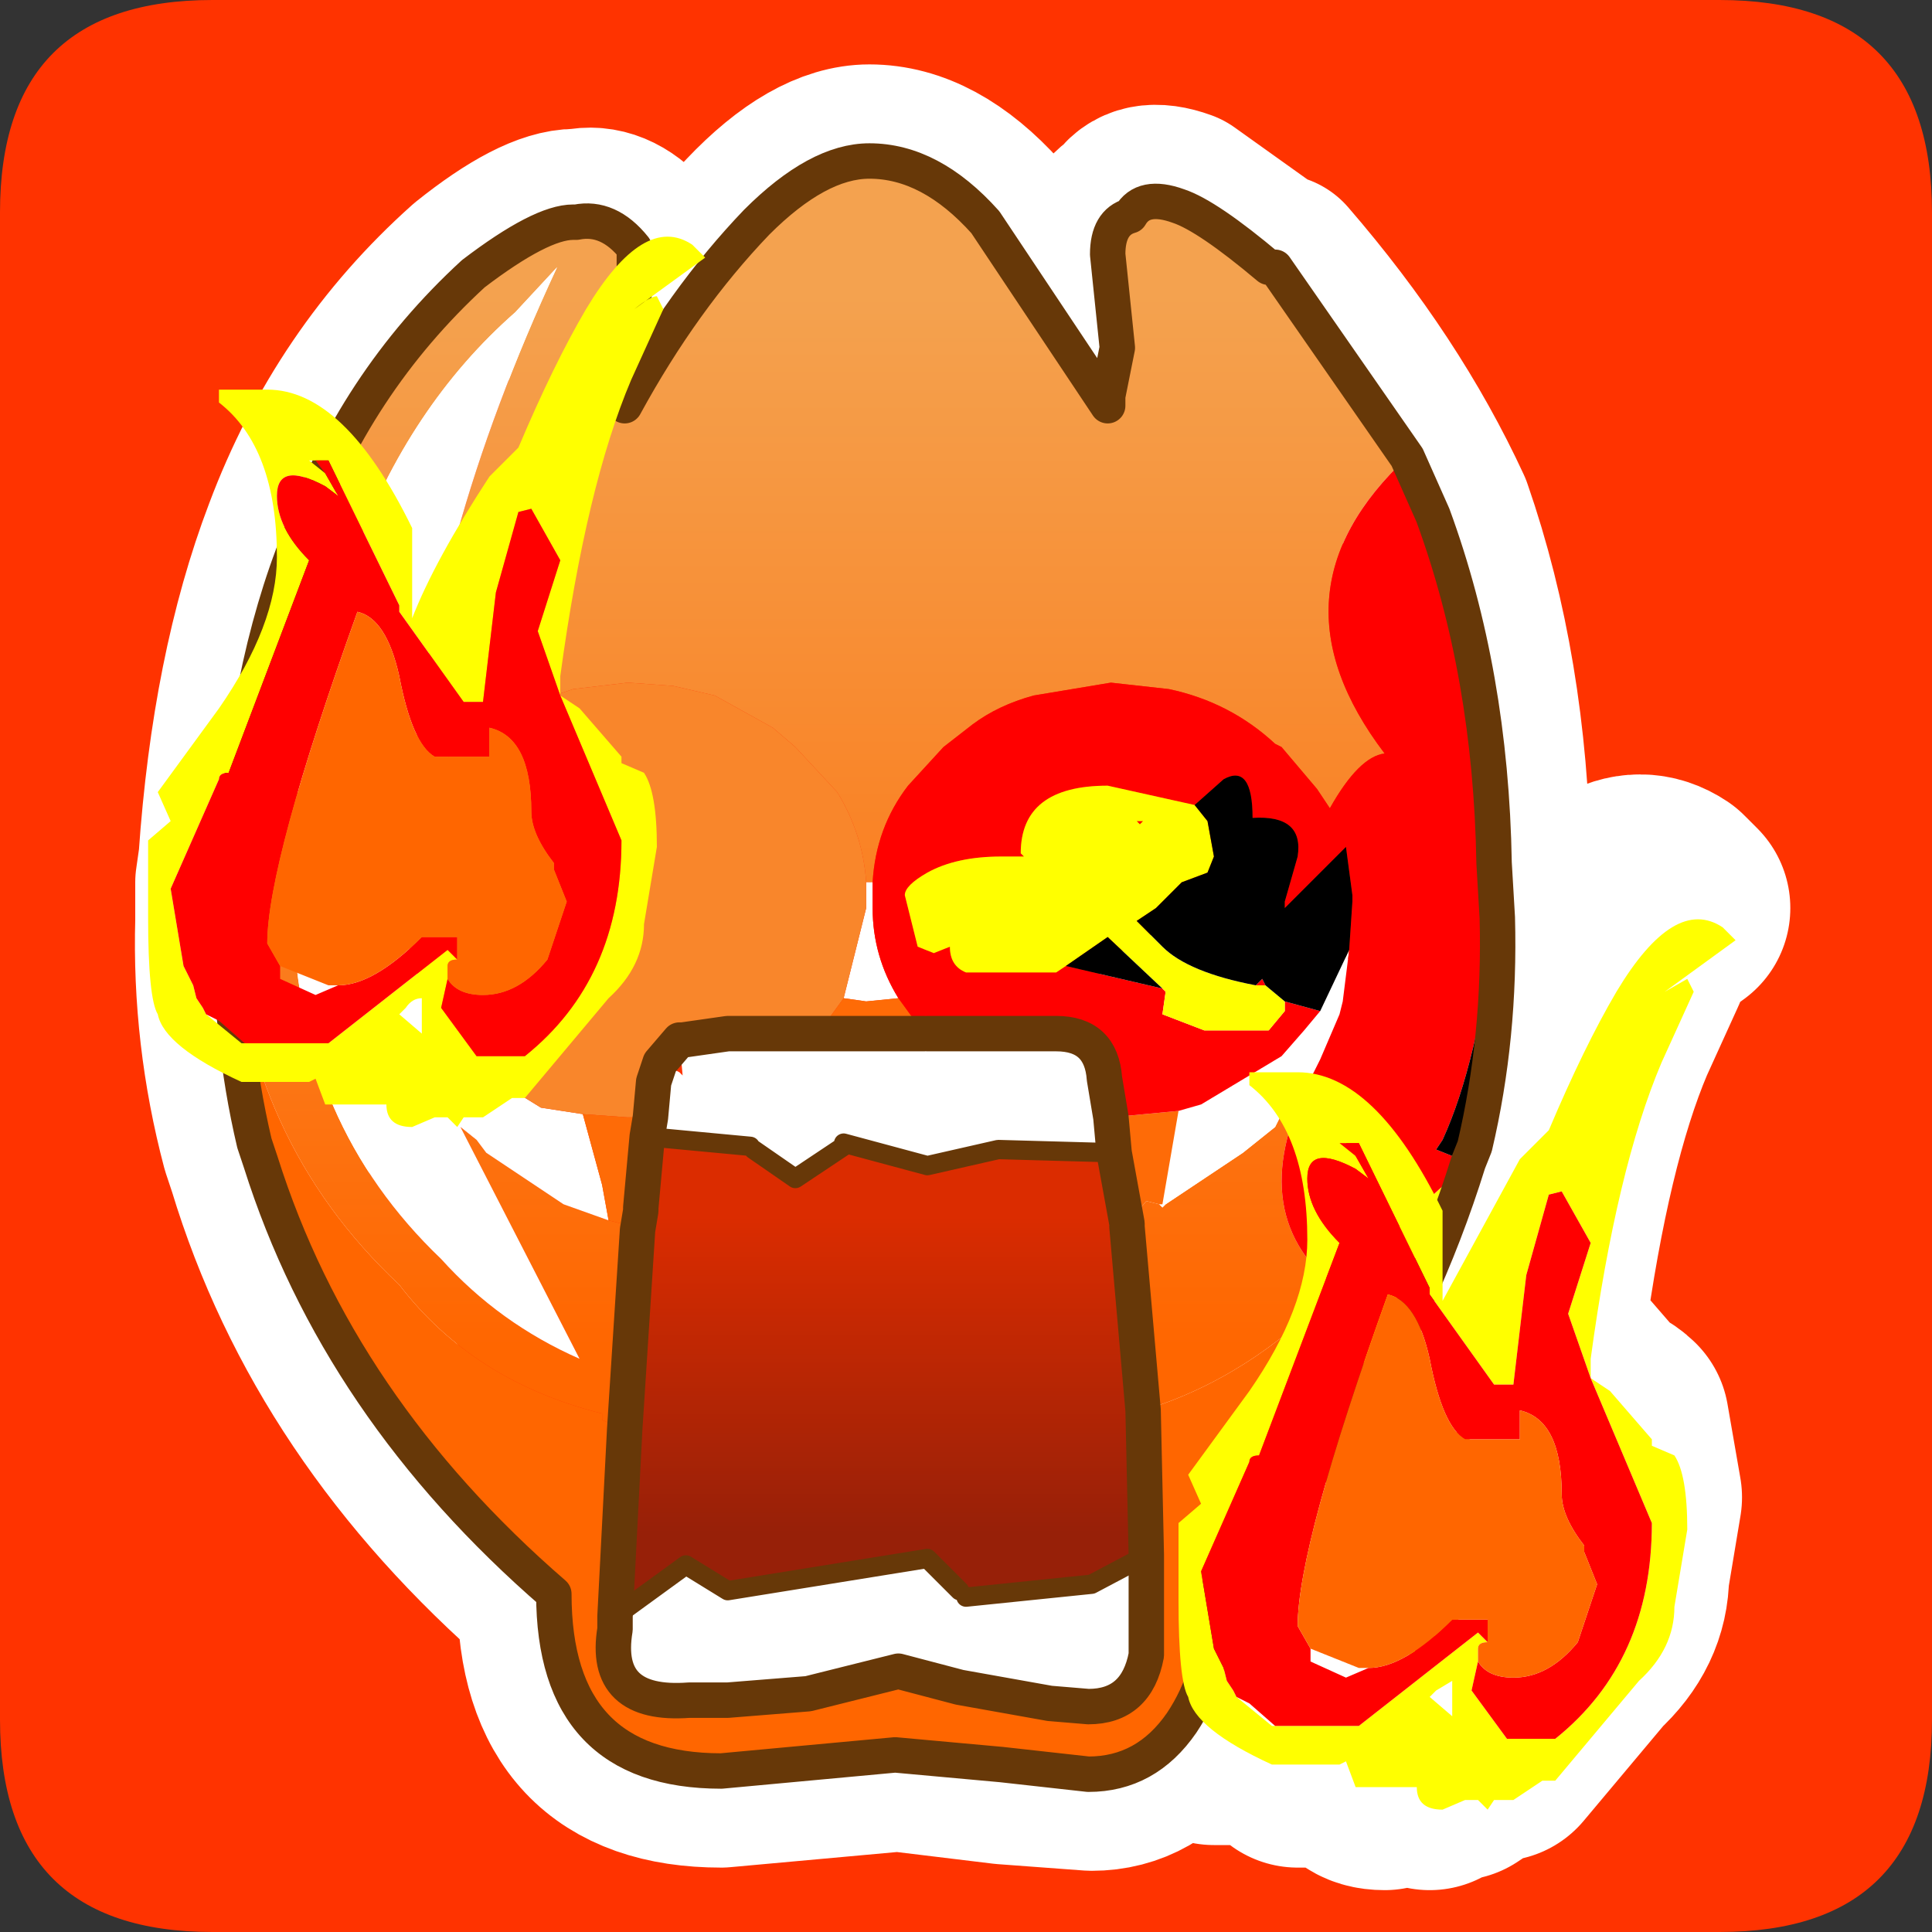 <?xml version="1.0" encoding="UTF-8" standalone="no"?>
<svg xmlns:ffdec="https://www.free-decompiler.com/flash" xmlns:xlink="http://www.w3.org/1999/xlink" ffdec:objectType="frame" height="30.0px" width="30.0px" xmlns="http://www.w3.org/2000/svg">
  <rect width="100%" height="100%" fill="#333333" stroke="none"/>
  <g transform="matrix(1.0, 0.0, 0.0, 1.0, 0.0, 0.0)">
    <use ffdec:characterId="1" height="30.0" transform="matrix(1.0, 0.0, 0.0, 1.0, 0.0, 0.0)" width="30.0" xlink:href="#shape0"/>
  </g>
  <defs>
    <g id="shape0" transform="matrix(1.0, 0.0, 0.0, 1.0, 0.0, 0.0)">
      <path d="M0.0 0.0 L30.0 0.0 30.0 30.0 0.0 30.0 0.0 0.0" fill="#33cc66" fill-opacity="0.0" fill-rule="evenodd" stroke="none"/>
      <path d="M0.0 26.7 L0.0 3.3 Q0.0 0.0 3.3 0.0 L26.7 0.0 Q30.0 0.0 30.0 3.3 L30.0 26.7 Q30.0 30.0 26.7 30.0 L3.3 30.0 Q0.0 30.0 0.0 26.7" fill="#ff3300" fill-rule="evenodd" stroke="none"/>
      <path d="M23.8 20.9 L24.1 21.1 24.75 21.85 24.75 21.95 Q24.95 21.95 25.1 22.1 L25.3 23.25 25.1 24.45 Q25.1 25.1 24.55 25.6 L23.25 27.15 23.05 27.15 22.6 27.45 22.3 27.45 22.2 27.6 22.05 27.45 21.85 27.45 21.5 27.6 Q21.1 27.6 21.1 27.25 L20.15 27.25 20.0 26.85 19.9 26.9 18.85 26.9 Q17.65 26.35 17.55 25.85 17.4 25.6 17.4 24.35 L17.4 23.15 17.75 22.85 17.55 22.4 18.5 21.1 Q19.4 19.8 19.4 18.75 19.4 17.05 18.5 16.35 L18.5 16.15 19.25 16.15 Q20.45 16.15 21.5 18.3 L21.5 19.7 22.7 17.5 23.15 17.05 24.2 14.9 Q25.1 13.4 25.85 13.9 L26.05 14.1 24.95 14.9 25.3 14.7 25.4 14.9 24.9 16.0 Q24.2 17.65 23.8 20.6 L23.8 20.65 23.8 20.9 23.45 19.9 23.8 18.8 23.35 18.0 23.15 18.05 22.8 19.3 22.6 21.0 22.3 21.0 21.3 19.6 21.3 19.5 20.2 17.25 20.0 17.25 19.9 17.25 20.15 17.45 20.35 17.8 20.15 17.65 Q19.4 17.25 19.4 17.8 19.4 18.3 19.9 18.8 L18.65 22.1 Q18.5 22.1 18.5 22.2 L17.75 23.9 17.95 25.1 18.1 25.4 18.15 25.6 18.25 25.75 18.3 25.85 18.85 26.3 18.9 26.3 20.2 26.3 22.05 24.85 22.2 25.0 Q22.05 25.0 22.05 25.1 L22.05 25.3 21.95 25.75 22.5 26.5 23.25 26.5 Q24.75 25.3 24.75 23.15 L23.8 20.9 M21.3 25.85 L21.65 26.15 21.65 25.6 21.4 25.75 21.3 25.85" fill="#ffff00" fill-rule="evenodd" stroke="none"/>
      <path d="M23.8 20.9 L24.75 23.15 Q24.75 25.3 23.25 26.5 L22.5 26.5 21.95 25.75 22.05 25.3 22.6 25.55 Q23.15 25.55 23.6 25.0 L23.9 24.1 23.7 23.6 23.7 23.5 Q23.35 23.05 23.35 22.7 23.35 21.55 22.7 21.4 L22.7 21.85 21.85 21.85 Q21.5 21.65 21.3 20.6 21.1 19.7 20.65 19.6 19.25 23.5 19.25 24.75 L19.45 25.1 19.45 25.3 20.0 25.55 20.35 25.4 21.65 24.65 22.2 24.65 22.2 25.0 22.05 24.85 20.2 26.3 18.9 26.3 18.5 25.95 18.3 25.85 18.25 25.75 18.15 25.6 18.1 25.4 17.95 25.1 17.75 23.9 18.5 22.2 Q18.5 22.1 18.65 22.1 L19.9 18.8 Q19.4 18.3 19.4 17.8 19.4 17.25 20.15 17.65 L20.35 17.8 20.15 17.45 20.0 17.25 20.2 17.25 21.3 19.5 21.3 19.6 22.3 21.0 22.6 21.0 22.8 19.3 23.15 18.05 23.35 18.0 23.8 18.8 23.45 19.9 23.8 20.9" fill="#ff0000" fill-rule="evenodd" stroke="none"/>
      <path d="M22.05 25.3 L22.05 25.1 Q22.05 25.0 22.2 25.0 L22.2 24.65 21.65 24.65 20.35 25.4 20.2 25.4 Q19.8 25.4 19.45 25.1 L19.25 24.75 Q19.25 23.5 20.65 19.6 21.1 19.7 21.3 20.6 21.5 21.65 21.85 21.85 L22.7 21.85 22.7 21.4 Q23.35 21.55 23.35 22.7 23.35 23.05 23.7 23.5 L23.7 23.6 23.9 24.1 23.6 25.0 Q23.15 25.55 22.6 25.55 L22.05 25.3" fill="#ff6600" fill-rule="evenodd" stroke="none"/>
      <path d="M23.8 20.9 L23.8 20.65 23.8 20.6 Q24.2 17.65 24.9 16.0 L25.4 14.9 25.3 14.7 24.95 14.9 26.05 14.1 25.85 13.9 Q25.1 13.4 24.2 14.9 L23.15 17.05 22.7 17.5 21.5 19.7 21.5 18.3 Q20.45 16.15 19.25 16.15 L18.5 16.15 18.5 16.35 Q19.4 17.05 19.4 18.75 19.4 19.8 18.5 21.1 L17.55 22.4 17.75 22.85 17.4 23.15 17.4 24.35 Q17.4 25.6 17.55 25.85 17.65 26.35 18.85 26.9 L19.9 26.9 20.0 26.85 20.15 27.25 21.1 27.25 Q21.1 27.6 21.5 27.6 L21.85 27.45 22.05 27.45 22.2 27.6 22.3 27.45 22.6 27.45 23.05 27.15 23.25 27.15 24.55 25.6 Q25.1 25.1 25.1 24.45 L25.3 23.25 25.1 22.1 Q24.95 21.95 24.75 21.95 L24.75 21.85 24.1 21.1 23.8 20.9 Z" fill="none" stroke="#ffffff" stroke-linecap="round" stroke-linejoin="round" stroke-width="3.5"/>
      <path d="M9.0 3.5 L8.95 3.5 Q8.4 3.5 7.4 4.3 5.55 5.95 4.65 8.35 3.85 10.45 3.65 13.35 L3.6 14.25 3.6 14.3 Q3.55 16.05 4.0 17.75 L4.1 18.05 Q5.25 21.85 8.6 24.75 8.6 27.5 11.2 27.5 L13.95 27.25 15.6 27.45 16.95 27.55 Q17.8 27.55 18.35 26.75 18.9 26.0 18.9 25.1 L18.9 24.75 Q21.6 21.9 22.8 18.1 L22.9 17.8 Q23.3 16.1 23.25 14.3 L23.2 13.4 Q23.15 10.45 22.3 8.0 21.4 6.05 19.8 4.2 L19.7 4.2 18.3 3.2 Q17.75 3.0 17.55 3.35 17.25 3.5 17.25 3.95 L17.4 5.4 17.25 6.15 17.25 6.3 15.35 3.5 Q14.45 2.5 13.5 2.5 12.7 2.5 11.75 3.5 10.65 4.65 9.7 6.3 L9.65 5.5 9.65 5.45 9.85 4.55 9.85 3.85 Q9.45 3.4 9.0 3.5 M3.65 13.35 L3.6 13.7 3.6 14.25" fill="none" stroke="#ffffff" stroke-linecap="round" stroke-linejoin="round" stroke-width="3.0"/>
      <path d="M6.4 12.25 Q6.65 8.45 8.65 4.15 L8.0 4.85 Q6.35 6.3 5.5 8.6 4.6 10.75 4.55 13.7 L4.55 14.25 Q4.65 17.45 6.85 19.55 7.75 20.55 9.0 21.1 L7.15 17.5 7.4 17.7 7.55 17.9 8.75 18.7 9.45 18.95 9.85 19.05 9.9 19.1 9.7 22.2 9.35 22.05 9.35 21.95 Q7.35 21.45 6.2 19.95 3.8 17.7 3.6 14.25 L3.6 14.2 3.6 13.7 3.65 13.35 Q3.8 10.45 4.65 8.35 5.5 5.95 7.35 4.25 8.4 3.45 8.9 3.45 L8.95 3.45 Q9.45 3.35 9.85 3.85 L9.85 4.55 9.65 5.45 9.65 5.5 9.7 6.3 Q10.6 4.65 11.75 3.45 12.7 2.5 13.5 2.5 14.45 2.5 15.3 3.45 L17.2 6.3 17.2 6.15 17.35 5.4 17.2 3.95 Q17.2 3.45 17.55 3.35 17.75 3.0 18.3 3.2 18.75 3.35 19.7 4.15 L19.8 4.15 21.85 7.1 Q19.6 9.2 21.5 11.7 21.1 11.75 20.65 12.55 L20.45 12.25 19.9 11.6 19.8 11.55 Q19.1 10.9 18.15 10.7 L17.25 10.6 16.05 10.8 Q15.5 10.95 15.1 11.25 L14.65 11.6 14.1 12.2 Q13.6 12.85 13.55 13.7 L13.45 13.7 Q13.4 12.95 13.0 12.3 L12.35 11.6 12.0 11.3 11.1 10.8 10.45 10.65 9.75 10.6 8.9 10.7 8.3 10.9 7.35 11.4 7.15 11.55 7.1 11.6 6.5 12.3 6.45 12.4 6.4 12.25 M3.6 14.2 L3.65 13.35 3.6 14.2 M17.75 21.9 L17.5 19.05 17.5 19.0 17.55 18.95 17.8 18.65 18.0 18.7 18.05 18.75 18.1 18.7 19.3 17.9 19.8 17.5 19.9 17.3 20.4 16.65 Q19.25 18.8 20.75 20.0 19.4 21.4 17.75 21.9" fill="url(#gradient0)" fill-rule="evenodd" stroke="none"/>
      <path d="M9.45 18.95 L8.75 18.7 7.55 17.9 7.4 17.7 7.15 17.5 9.0 21.1 Q7.75 20.55 6.85 19.55 4.65 17.45 4.55 14.25 L4.55 13.7 Q4.6 10.75 5.5 8.6 6.35 6.3 8.0 4.85 L8.65 4.15 Q6.65 8.45 6.4 12.25 L6.25 13.65 6.35 14.7 6.7 15.8 7.1 16.4 8.4 17.2 9.05 17.3 9.35 18.4 9.45 18.95 M13.45 13.7 L13.55 13.7 13.55 14.0 13.55 14.1 Q13.55 14.85 13.95 15.5 L13.45 15.55 13.1 15.5 13.45 14.1 13.45 14.0 13.45 13.7 M9.9 19.1 L9.85 19.05 9.95 18.8 9.9 19.1 M10.05 17.65 L10.1 17.35 10.15 16.8 10.25 16.5 10.55 16.65 10.6 16.7 10.55 16.15 10.6 16.15 11.3 16.05 12.7 16.05 14.35 16.05 14.4 16.05 16.15 16.05 16.4 16.05 Q17.1 16.05 17.15 16.75 L17.25 17.35 17.3 17.9 15.5 17.85 14.4 18.1 13.1 17.75 13.1 17.8 12.35 18.3 11.7 17.85 11.65 17.8 10.05 17.65 M9.55 25.1 L10.65 24.3 11.3 24.7 14.4 24.2 14.9 24.7 15.0 24.8 16.95 24.6 17.8 24.15 17.8 25.7 Q17.65 26.5 16.9 26.5 L16.3 26.45 14.9 26.2 13.95 25.95 12.55 26.3 11.3 26.4 10.7 26.4 Q9.35 26.5 9.55 25.3 L9.55 25.1 M20.95 14.75 L20.85 15.55 20.8 15.75 20.5 16.45 20.4 16.65 19.9 17.3 19.8 17.5 19.3 17.9 18.1 18.7 18.05 18.75 18.0 18.7 18.05 18.7 18.3 17.25 18.65 17.15 19.9 16.4 20.25 16.0 20.5 15.7 20.95 14.75" fill="#ffffff" fill-rule="evenodd" stroke="none"/>
      <path d="M6.4 12.25 L6.45 12.4 6.5 12.3 7.1 11.6 7.15 11.55 7.35 11.4 8.3 10.9 8.9 10.7 9.75 10.6 10.45 10.65 11.1 10.8 12.0 11.3 12.35 11.6 13.0 12.3 Q13.4 12.95 13.45 13.7 L13.45 14.0 13.45 14.1 13.1 15.5 12.7 16.05 11.3 16.05 10.6 16.15 10.55 16.15 10.25 16.5 10.15 16.8 10.1 17.35 9.75 17.35 9.05 17.3 8.4 17.2 7.1 16.4 6.7 15.8 6.35 14.7 6.25 13.65 6.4 12.25" fill="#f9862b" fill-rule="evenodd" stroke="none"/>
      <path d="M3.6 14.25 Q3.8 17.7 6.2 19.95 7.35 21.45 9.35 21.95 L9.35 22.05 9.7 22.2 9.55 25.1 9.55 25.3 Q9.35 26.5 10.7 26.4 L11.3 26.4 12.55 26.3 13.95 25.95 14.9 26.2 16.3 26.45 16.9 26.5 Q17.65 26.5 17.8 25.7 L17.8 24.15 17.75 21.9 Q19.4 21.4 20.75 20.0 L20.85 22.25 18.85 24.75 18.85 25.05 Q18.85 26.0 18.35 26.75 17.8 27.55 16.9 27.55 L15.55 27.4 13.9 27.25 11.2 27.5 Q8.6 27.5 8.6 24.75 5.25 21.85 4.05 18.05 L3.95 17.75 Q3.55 16.05 3.6 14.25" fill="#ff6600" fill-rule="evenodd" stroke="none"/>
      <path d="M9.85 19.05 L9.45 18.95 9.35 18.4 9.05 17.3 9.75 17.35 10.1 17.35 10.05 17.65 9.95 18.75 9.95 18.8 9.85 19.05 M12.7 16.05 L13.1 15.5 13.45 15.55 13.95 15.5 14.35 16.05 12.7 16.05 M17.5 19.0 L17.3 17.9 17.25 17.35 18.3 17.25 18.05 18.7 18.0 18.7 17.8 18.65 17.55 18.95 17.5 19.0" fill="#fe6b07" fill-rule="evenodd" stroke="none"/>
      <path d="M9.7 22.2 L9.9 19.1 9.95 18.8 9.95 18.75 10.05 17.65 11.65 17.8 11.7 17.85 12.35 18.3 13.1 17.8 13.1 17.75 14.4 18.1 15.5 17.85 17.3 17.9 17.5 19.0 17.5 19.05 17.75 21.9 17.8 24.15 16.95 24.6 15.0 24.8 14.9 24.7 14.4 24.2 11.3 24.7 10.65 24.3 9.55 25.1 9.7 22.2" fill="url(#gradient1)" fill-rule="evenodd" stroke="none"/>
      <path d="M13.55 13.7 Q13.6 12.85 14.1 12.2 L14.65 11.6 15.1 11.25 Q15.5 10.95 16.05 10.8 L17.25 10.6 18.15 10.7 Q19.1 10.9 19.8 11.55 L19.9 11.6 20.45 12.25 20.65 12.55 Q21.1 11.75 21.5 11.7 19.6 9.2 21.85 7.1 L22.25 8.0 Q23.15 10.45 23.2 13.4 L23.2 13.9 23.2 14.25 23.2 14.35 Q22.95 16.5 22.4 17.7 L22.3 17.85 22.8 18.05 20.75 19.95 20.75 20.0 Q19.25 18.8 20.4 16.65 L20.5 16.45 20.8 15.75 20.85 15.55 20.95 14.75 21.0 14.0 21.0 13.9 20.9 13.15 19.95 14.1 19.95 14.0 20.15 13.3 Q20.25 12.65 19.45 12.7 19.45 11.85 19.0 12.1 L18.55 12.5 17.2 12.2 Q15.85 12.2 15.85 13.25 L15.9 13.3 15.55 13.3 Q14.85 13.3 14.4 13.55 14.05 13.75 14.05 13.9 L14.25 14.7 14.5 14.8 14.75 14.7 Q14.75 15.0 15.0 15.1 L16.4 15.1 16.55 15.0 18.05 15.35 18.1 15.4 18.05 15.75 18.7 16.0 19.7 16.0 19.95 15.7 19.95 15.55 20.5 15.7 20.25 16.0 19.9 16.4 18.65 17.15 18.3 17.25 17.25 17.35 17.15 16.75 Q17.1 16.05 16.4 16.05 L16.15 16.05 14.4 16.05 14.35 16.05 13.95 15.5 Q13.55 14.85 13.55 14.1 L13.55 14.0 13.55 13.7 M17.75 12.75 L17.7 12.8 17.65 12.75 17.75 12.75 M19.5 15.3 L19.6 15.2 19.65 15.3 19.6 15.3 19.5 15.3" fill="#ff0000" fill-rule="evenodd" stroke="none"/>
      <path d="M16.55 15.0 L16.4 15.1 15.0 15.1 Q14.75 15.0 14.75 14.7 L14.5 14.8 14.25 14.7 14.05 13.9 Q14.05 13.75 14.4 13.55 14.85 13.3 15.55 13.3 L15.9 13.3 15.85 13.25 Q15.85 12.2 17.2 12.2 L18.55 12.5 18.75 12.75 18.85 13.3 18.75 13.55 18.35 13.7 17.95 14.1 17.65 14.3 18.05 14.7 Q18.45 15.1 19.5 15.3 L19.6 15.3 19.65 15.3 19.95 15.55 19.95 15.7 19.7 16.0 18.7 16.0 18.05 15.75 18.1 15.4 18.05 15.35 17.2 14.55 16.55 15.0 M20.75 20.0 L20.75 19.95 22.8 18.05 Q22.1 20.3 20.85 22.25 L20.75 20.0 M17.75 12.75 L17.65 12.75 17.7 12.8 17.75 12.75" fill="#ffff00" fill-rule="evenodd" stroke="none"/>
      <path d="M18.55 12.5 L19.0 12.1 Q19.45 11.85 19.45 12.7 20.25 12.65 20.15 13.3 L19.95 14.0 19.95 14.1 20.9 13.15 21.0 13.9 21.0 14.0 20.95 14.75 20.5 15.7 19.95 15.55 19.65 15.3 19.6 15.2 19.5 15.3 Q18.45 15.1 18.05 14.7 L17.65 14.3 17.95 14.1 18.35 13.7 18.75 13.55 18.85 13.3 18.75 12.75 18.55 12.5 M22.8 18.05 L22.3 17.85 22.4 17.7 Q22.95 16.5 23.2 14.35 L23.2 14.25 23.2 13.9 23.2 13.4 23.25 14.25 Q23.3 16.1 22.9 17.8 L22.8 18.05 M18.05 15.35 L16.55 15.0 17.2 14.55 18.05 15.35" fill="#000000" fill-rule="evenodd" stroke="none"/>
      <path d="M21.85 7.1 L19.8 4.15 19.7 4.15 Q18.75 3.35 18.3 3.2 17.75 3.0 17.55 3.35 17.2 3.45 17.2 3.95 L17.35 5.4 17.2 6.15 17.2 6.3 15.3 3.45 Q14.45 2.5 13.5 2.5 12.7 2.5 11.75 3.45 10.6 4.65 9.7 6.3 L9.65 5.5 9.65 5.45 9.85 4.55 9.85 3.85 Q9.45 3.35 8.95 3.45 L8.9 3.45 Q8.4 3.45 7.35 4.25 5.5 5.95 4.65 8.35 3.8 10.45 3.65 13.35 L3.6 14.2 3.6 14.25 Q3.55 16.05 3.95 17.75 L4.05 18.05 Q5.25 21.85 8.6 24.75 8.6 27.5 11.2 27.5 L13.9 27.25 15.55 27.4 16.9 27.55 Q17.8 27.55 18.35 26.75 18.85 26.0 18.85 25.05 L18.85 24.75 20.85 22.25 Q22.1 20.3 22.8 18.05 L22.9 17.8 Q23.3 16.1 23.25 14.25 L23.2 13.4 Q23.15 10.45 22.25 8.0 L21.85 7.1 M9.7 22.2 L9.9 19.1 9.95 18.8 9.95 18.75 10.05 17.65 10.1 17.35 10.15 16.8 10.25 16.5 10.55 16.15 10.6 16.15 11.3 16.05 12.7 16.05 14.35 16.05 M3.65 13.35 L3.6 13.7 3.6 14.2 M9.7 22.2 L9.55 25.1 9.55 25.3 Q9.35 26.5 10.7 26.4 L11.3 26.4 12.55 26.3 13.95 25.95 14.9 26.2 16.3 26.45 16.9 26.5 Q17.65 26.5 17.8 25.7 L17.8 24.15 17.75 21.9 17.5 19.05 17.5 19.0 17.3 17.9 17.25 17.35 17.15 16.75 Q17.1 16.05 16.4 16.05 L16.15 16.05 14.4 16.05" fill="none" stroke="#673808" stroke-linecap="round" stroke-linejoin="round" stroke-width="0.55"/>
      <path d="M9.55 25.1 L10.65 24.3 11.3 24.7 14.4 24.2 14.9 24.7 M15.0 24.8 L16.95 24.6 17.8 24.15 M17.3 17.9 L15.5 17.85 14.4 18.1 13.1 17.75 M13.1 17.8 L12.35 18.3 11.7 17.85 M11.65 17.8 L10.05 17.65" fill="none" stroke="#673808" stroke-linecap="round" stroke-linejoin="round" stroke-width="0.3"/>
      <path d="M24.7 21.4 L25.0 21.6 25.65 22.35 25.65 22.45 26.0 22.6 Q26.2 22.9 26.2 23.75 L26.0 24.95 Q26.0 25.6 25.45 26.1 L24.15 27.65 23.95 27.65 23.5 27.95 23.2 27.95 23.1 28.1 22.95 27.95 22.75 27.95 22.4 28.1 Q22.0 28.1 22.0 27.75 L21.05 27.75 20.9 27.35 20.8 27.4 19.75 27.4 Q18.55 26.85 18.45 26.35 18.3 26.1 18.3 24.85 L18.3 23.65 18.65 23.35 18.45 22.9 19.4 21.6 Q20.3 20.3 20.3 19.25 20.3 17.55 19.4 16.85 L19.4 16.65 20.15 16.65 Q21.35 16.65 22.4 18.8 L22.4 20.2 23.6 18.0 24.05 17.55 Q24.6 16.25 25.1 15.4 26.0 13.9 26.75 14.4 L26.95 14.6 25.85 15.4 26.2 15.2 26.3 15.4 25.8 16.5 Q25.1 18.15 24.7 21.1 L24.7 21.15 24.7 21.4 24.35 20.4 24.7 19.3 24.25 18.5 24.05 18.55 23.7 19.8 23.5 21.5 23.2 21.5 22.2 20.1 22.2 20.0 21.1 17.75 20.9 17.75 20.8 17.75 21.05 17.95 21.25 18.3 21.05 18.15 Q20.3 17.75 20.3 18.3 20.3 18.8 20.8 19.3 L19.55 22.6 Q19.4 22.6 19.4 22.7 L18.65 24.4 18.85 25.6 19.0 25.9 19.05 26.1 19.15 26.25 19.2 26.35 19.75 26.8 19.8 26.8 21.1 26.8 22.95 25.35 23.1 25.5 Q22.95 25.5 22.95 25.6 L22.95 25.8 22.85 26.25 23.4 27.0 24.15 27.0 Q25.65 25.8 25.65 23.65 L24.7 21.4 M22.55 26.65 L22.55 26.1 22.3 26.25 22.2 26.35 22.55 26.65" fill="#ffff00" fill-rule="evenodd" stroke="none"/>
      <path d="M24.7 21.4 L25.65 23.65 Q25.65 25.8 24.15 27.0 L23.4 27.0 22.85 26.25 22.95 25.8 Q23.1 26.05 23.5 26.05 24.05 26.05 24.5 25.5 L24.8 24.6 24.6 24.1 24.6 24.0 Q24.25 23.55 24.25 23.2 24.25 22.05 23.6 21.9 L23.6 22.35 22.75 22.35 Q22.4 22.15 22.2 21.1 22.0 20.2 21.55 20.1 20.15 24.0 20.15 25.25 L20.35 25.6 20.35 25.8 20.9 26.05 21.25 25.9 Q21.8 25.9 22.55 25.15 L23.1 25.15 23.1 25.5 22.95 25.35 21.1 26.8 19.8 26.8 19.4 26.45 19.2 26.35 19.15 26.25 19.05 26.1 19.0 25.9 18.85 25.6 18.65 24.4 19.4 22.7 Q19.4 22.6 19.55 22.6 L20.8 19.3 Q20.3 18.8 20.3 18.3 20.3 17.75 21.05 18.15 L21.25 18.3 21.05 17.95 20.9 17.75 21.1 17.75 22.2 20.0 22.2 20.1 23.2 21.5 23.5 21.5 23.7 19.8 24.05 18.55 24.25 18.5 24.7 19.3 24.35 20.4 24.7 21.4" fill="#ff0000" fill-rule="evenodd" stroke="none"/>
      <path d="M22.95 25.8 L22.95 25.6 Q22.95 25.5 23.1 25.5 L23.1 25.15 22.55 25.15 Q21.8 25.9 21.25 25.9 L21.1 25.9 20.35 25.6 20.15 25.25 Q20.15 24.0 21.55 20.1 22.0 20.2 22.2 21.1 22.4 22.15 22.75 22.35 L23.6 22.35 23.6 21.9 Q24.25 22.05 24.25 23.2 24.25 23.55 24.6 24.0 L24.6 24.1 24.8 24.6 24.5 25.5 Q24.05 26.05 23.5 26.05 23.1 26.05 22.95 25.8" fill="#ff6600" fill-rule="evenodd" stroke="none"/>
      <path d="M4.9 7.15 L4.8 7.15 5.05 7.35 5.25 7.7 5.05 7.55 Q4.3 7.15 4.3 7.7 4.3 8.2 4.8 8.7 L3.55 12.0 Q3.4 12.0 3.4 12.1 L2.65 13.8 2.85 15.0 3.0 15.3 3.05 15.5 3.15 15.65 3.2 15.75 3.75 16.2 3.8 16.2 5.1 16.2 6.95 14.75 7.1 14.9 Q6.95 14.9 6.95 15.0 L6.95 15.2 6.85 15.65 7.4 16.4 8.15 16.4 Q9.65 15.2 9.65 13.05 L8.7 10.8 8.35 9.8 8.7 8.7 8.25 7.9 8.05 7.95 7.7 9.2 7.5 10.9 7.2 10.9 6.2 9.5 6.2 9.4 5.1 7.15 4.9 7.15 M8.7 10.8 L9.0 11.0 9.65 11.75 9.65 11.85 10.0 12.0 Q10.2 12.3 10.2 13.15 L10.0 14.35 Q10.0 15.0 9.45 15.5 L8.15 17.05 7.95 17.05 7.5 17.35 7.2 17.35 7.1 17.5 6.95 17.35 6.75 17.35 6.4 17.5 Q6.0 17.5 6.0 17.15 L5.05 17.15 4.9 16.75 4.8 16.8 3.75 16.8 Q2.55 16.25 2.45 15.75 2.3 15.5 2.3 14.25 L2.3 13.05 2.65 12.75 2.45 12.3 3.4 11.0 Q4.3 9.7 4.3 8.65 4.3 6.95 3.4 6.25 L3.4 6.05 4.15 6.05 Q5.35 6.05 6.4 8.2 L6.4 9.6 Q6.75 8.7 7.6 7.4 L8.05 6.95 Q8.6 5.65 9.1 4.8 10.0 3.3 10.75 3.8 L10.95 4.0 9.85 4.8 Q10.1 4.6 10.2 4.6 L10.3 4.8 9.8 5.9 Q9.1 7.55 8.7 10.5 L8.7 10.55 8.7 10.8 M6.55 15.5 Q6.4 15.5 6.3 15.65 L6.2 15.75 6.55 16.05 6.55 15.5" fill="#ffff00" fill-rule="evenodd" stroke="none"/>
      <path d="M4.9 7.15 L5.1 7.15 6.2 9.4 6.2 9.5 7.2 10.9 7.5 10.9 7.7 9.2 8.05 7.95 8.25 7.9 8.7 8.7 8.35 9.8 8.7 10.8 9.65 13.05 Q9.65 15.2 8.15 16.4 L7.4 16.4 6.85 15.65 6.95 15.2 Q7.1 15.45 7.5 15.45 8.05 15.45 8.5 14.9 L8.8 14.0 8.6 13.5 8.6 13.4 Q8.25 12.95 8.25 12.6 8.25 11.45 7.6 11.3 L7.6 11.75 6.75 11.75 Q6.4 11.55 6.2 10.5 6.0 9.6 5.55 9.5 4.15 13.4 4.15 14.65 L4.35 15.0 4.35 15.2 4.9 15.45 5.25 15.3 Q5.8 15.3 6.55 14.55 L7.1 14.55 7.1 14.9 6.95 14.75 5.1 16.2 3.8 16.2 3.4 15.85 3.2 15.75 3.15 15.65 3.05 15.5 3.0 15.3 2.85 15.0 2.65 13.8 3.4 12.1 Q3.4 12.0 3.55 12.0 L4.8 8.7 Q4.3 8.2 4.3 7.7 4.3 7.15 5.05 7.55 L5.25 7.7 5.05 7.35 4.9 7.15" fill="#ff0000" fill-rule="evenodd" stroke="none"/>
      <path d="M6.95 15.2 L6.95 15.0 Q6.95 14.9 7.1 14.9 L7.1 14.55 6.55 14.55 Q5.8 15.3 5.25 15.3 L5.1 15.3 4.35 15.0 4.15 14.65 Q4.15 13.4 5.55 9.5 6.0 9.6 6.2 10.5 6.4 11.55 6.75 11.75 L7.6 11.75 7.6 11.3 Q8.25 11.45 8.25 12.6 8.25 12.95 8.6 13.4 L8.6 13.5 8.8 14.0 8.5 14.9 Q8.05 15.45 7.5 15.45 7.1 15.45 6.95 15.2" fill="#ff6600" fill-rule="evenodd" stroke="none"/>
    </g>
    <linearGradient gradientTransform="matrix(0.0, 0.01, -0.012, 0.0, 13.4, 12.75)" gradientUnits="userSpaceOnUse" id="gradient0" spreadMethod="pad" x1="-819.2" x2="819.2">
      <stop offset="0.0" stop-color="#f4a24f"/>
      <stop offset="1.0" stop-color="#ff6600"/>
    </linearGradient>
    <linearGradient gradientTransform="matrix(0.0, -0.003, 0.005, 0.0, 13.65, 21.35)" gradientUnits="userSpaceOnUse" id="gradient1" spreadMethod="pad" x1="-819.2" x2="819.2">
      <stop offset="0.0" stop-color="#972008"/>
      <stop offset="1.0" stop-color="#db2c00"/>
    </linearGradient>
  </defs>
</svg>
